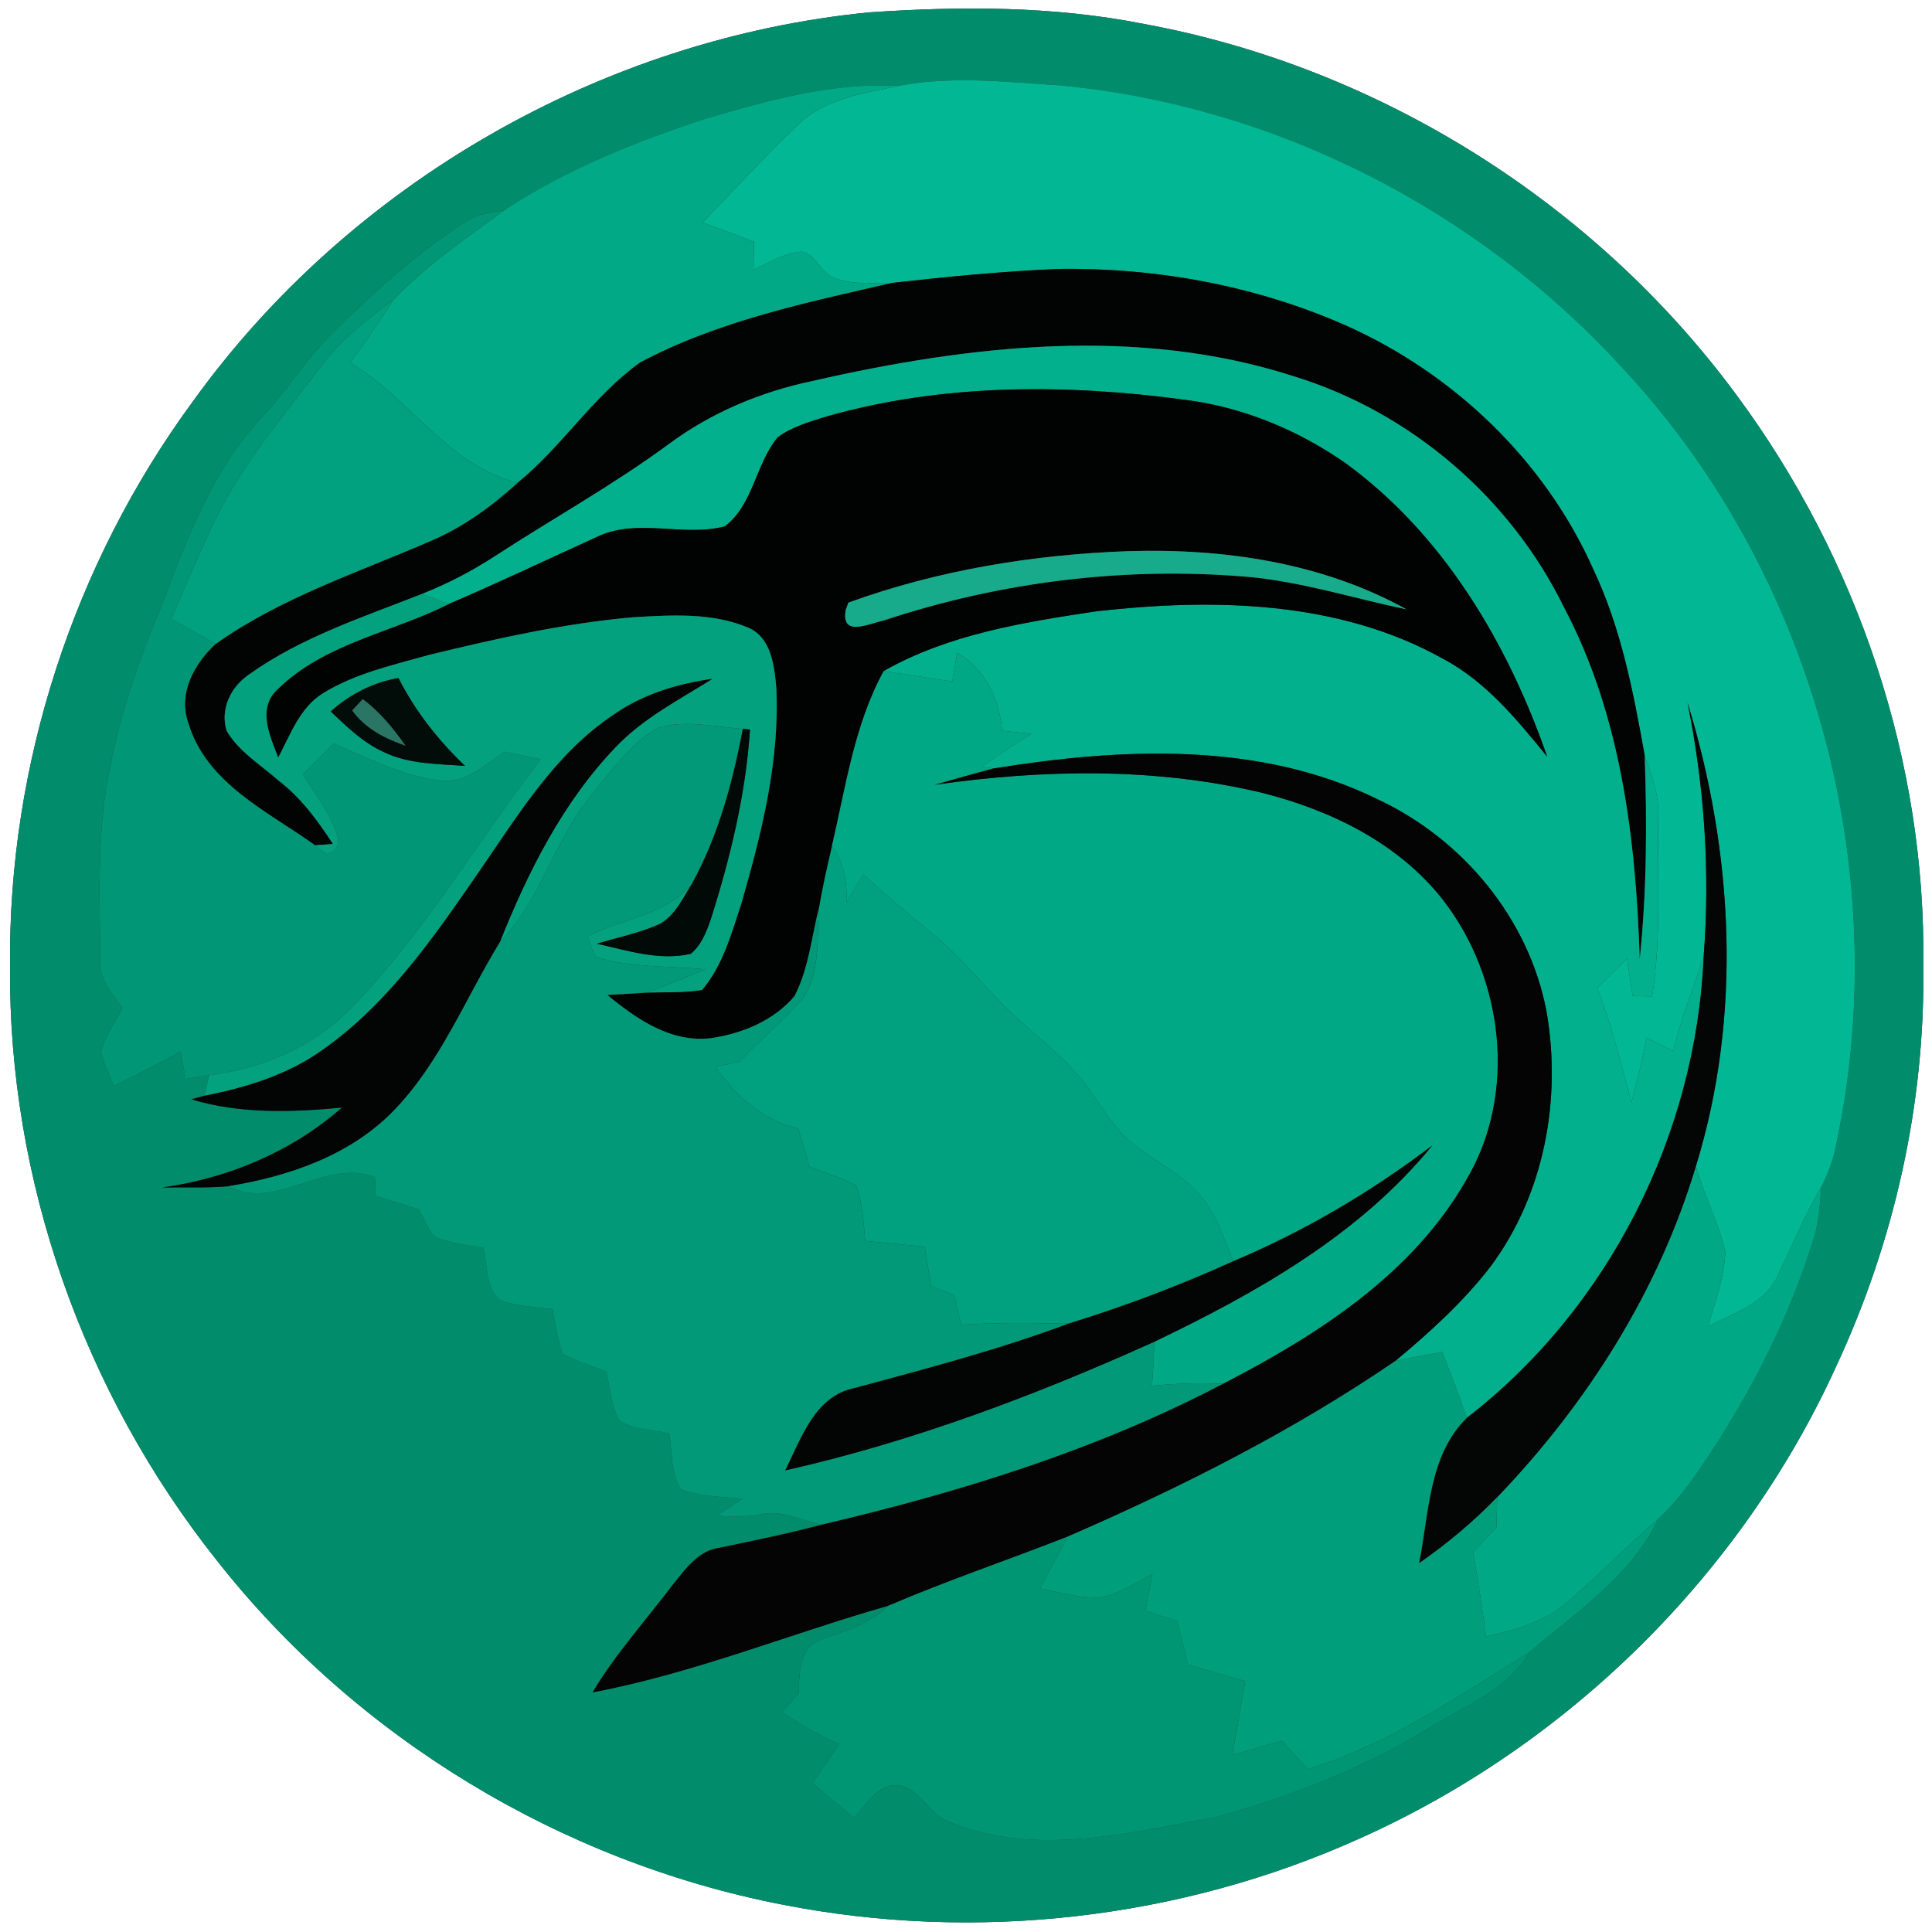 <?xml version="1.0" encoding="UTF-8" ?>
<!DOCTYPE svg PUBLIC "-//W3C//DTD SVG 1.1//EN" "http://www.w3.org/Graphics/SVG/1.1/DTD/svg11.dtd">
<svg width="250pt" height="250pt" viewBox="0 0 250 250" version="1.1" xmlns="http://www.w3.org/2000/svg">
<rect x="0" y="0" width="250" height="250" fill="#333333" stroke="none"/>
<g id="#ffffffff">
<path fill="#ffffff" opacity="1.00" d=" M 0.00 0.00 L 250.00 0.00 L 250.00 250.00 L 0.00 250.00 L 0.00 0.00 M 112.46 1.60 C 77.89 4.99 45.22 23.77 24.94 51.97 C 9.53 72.95 1.05 98.97 1.30 125.00 C 1.05 152.70 10.84 180.28 28.06 201.92 C 46.10 224.87 72.62 240.90 101.26 246.46 C 126.26 251.37 152.76 248.37 175.98 237.88 C 202.98 225.80 225.39 203.68 237.63 176.74 C 245.13 160.62 249.13 142.80 248.87 125.00 C 249.27 98.62 240.40 72.35 224.75 51.18 C 206.42 26.28 178.45 8.69 148.03 3.10 C 136.34 0.77 124.31 0.79 112.46 1.60 Z" />
</g>
<g id="#018c6bff">
<path fill="#018c6b" opacity="1.00" d=" M 112.46 1.60 C 124.31 0.79 136.34 0.77 148.03 3.10 C 178.45 8.69 206.42 26.28 224.75 51.18 C 240.40 72.35 249.27 98.62 248.87 125.00 C 249.13 142.80 245.13 160.62 237.63 176.74 C 225.39 203.68 202.98 225.80 175.98 237.88 C 152.76 248.37 126.26 251.37 101.26 246.46 C 72.62 240.90 46.10 224.87 28.06 201.92 C 10.84 180.28 1.05 152.70 1.30 125.00 C 1.05 98.97 9.53 72.95 24.94 51.97 C 45.22 23.77 77.89 4.99 112.46 1.60 M 116.34 11.10 C 107.81 10.64 99.49 12.94 91.39 15.33 C 82.31 18.30 73.29 21.90 65.28 27.18 C 63.66 27.53 61.90 27.63 60.47 28.55 C 54.06 32.61 48.45 37.77 43.03 43.04 C 39.65 46.38 37.20 50.50 33.92 53.92 C 27.41 60.86 24.09 69.98 20.77 78.72 C 18.02 85.36 15.57 92.16 14.26 99.24 C 12.48 107.39 12.92 115.79 12.96 124.07 C 12.69 126.61 14.44 128.54 15.83 130.44 C 14.84 132.27 13.72 134.05 13.03 136.03 C 13.42 137.59 14.13 139.05 14.74 140.54 C 17.65 139.11 20.52 137.62 23.37 136.08 C 23.58 137.26 23.80 138.43 24.02 139.61 C 25.03 139.45 26.05 139.29 27.06 139.13 C 26.91 139.79 26.61 141.12 26.46 141.79 C 26.03 141.90 25.17 142.13 24.75 142.25 C 31.09 144.16 37.74 143.93 44.26 143.32 C 37.74 149.04 29.53 152.48 20.97 153.67 C 23.83 153.60 26.71 153.75 29.56 153.50 C 35.78 156.82 42.00 149.80 48.51 152.33 C 48.55 153.14 48.58 153.94 48.62 154.75 C 50.49 155.32 52.35 155.90 54.20 156.51 C 54.81 157.68 55.38 158.88 56.13 159.98 C 58.13 160.91 60.37 161.05 62.51 161.47 C 63.18 163.71 62.77 166.67 64.72 168.28 C 66.91 169.01 69.23 169.13 71.51 169.41 C 71.88 171.34 72.14 173.32 72.80 175.19 C 74.58 176.15 76.53 176.76 78.43 177.45 C 78.96 179.58 79.04 181.92 80.18 183.84 C 82.04 185.07 84.46 184.97 86.59 185.49 C 87.03 187.89 86.74 190.70 88.17 192.76 C 90.70 193.64 93.44 193.70 96.09 193.93 C 95.27 194.47 93.62 195.55 92.79 196.10 C 94.69 196.34 96.61 196.27 98.50 195.94 C 101.20 195.36 103.74 196.76 106.32 197.30 C 101.97 198.46 97.55 199.35 93.14 200.28 C 90.36 200.63 88.69 203.07 87.05 205.08 C 83.57 209.70 79.66 214.00 76.69 218.99 C 89.80 216.51 102.22 211.41 115.01 207.76 C 112.54 210.16 109.25 211.09 106.10 212.22 C 103.34 213.34 103.44 216.64 103.35 219.13 C 102.63 219.93 101.91 220.73 101.19 221.53 C 103.50 223.20 106.02 224.55 108.63 225.67 C 107.45 227.36 106.28 229.05 105.12 230.75 C 106.91 232.22 108.69 233.71 110.47 235.21 C 111.94 233.78 113.07 231.61 115.19 231.08 C 118.49 230.42 119.79 234.34 122.38 235.56 C 133.54 240.41 145.81 237.21 157.22 235.16 C 166.80 232.54 176.20 228.95 184.69 223.74 C 189.36 220.82 195.00 218.78 197.91 213.78 C 203.99 208.63 211.07 203.91 214.61 196.52 C 216.15 195.07 217.52 193.45 218.77 191.76 C 225.70 182.01 231.35 171.29 234.83 159.83 C 235.38 157.80 235.51 155.69 235.67 153.59 C 236.36 152.25 236.93 150.84 237.32 149.37 C 245.40 113.81 235.02 74.57 210.16 47.84 C 191.40 27.18 164.91 13.61 137.06 11.04 C 130.18 10.61 123.18 9.79 116.34 11.10 Z" />
</g>
<g id="#01b794ff">
<path fill="#01b794" opacity="1.00" d=" M 116.34 11.10 C 123.18 9.79 130.18 10.61 137.06 11.04 C 164.91 13.61 191.40 27.18 210.16 47.84 C 235.02 74.57 245.40 113.81 237.32 149.37 C 236.93 150.84 236.36 152.25 235.67 153.59 C 233.51 157.33 231.83 161.30 229.98 165.19 C 228.32 168.77 224.23 169.93 221.00 171.64 C 221.93 168.48 223.13 165.33 223.25 162.00 C 222.42 158.17 220.46 154.68 219.45 150.89 C 225.46 131.41 224.30 110.29 218.37 90.94 C 220.55 101.70 221.30 112.73 220.46 123.69 C 219.19 127.81 217.48 131.79 216.55 136.02 C 215.39 135.44 214.23 134.86 213.08 134.29 C 212.53 137.10 211.84 139.88 211.11 142.65 C 209.75 137.68 208.56 132.65 206.67 127.84 C 207.96 126.57 209.24 125.30 210.54 124.03 C 210.78 125.65 211.02 127.26 211.26 128.88 C 211.89 128.90 213.15 128.92 213.78 128.93 C 215.03 121.13 214.41 113.22 214.58 105.36 C 214.66 102.71 213.68 100.22 212.82 97.76 C 211.36 89.58 209.78 81.31 206.20 73.74 C 199.93 59.60 188.06 48.27 173.97 42.04 C 162.38 36.95 149.64 34.63 137.01 34.80 C 129.81 35.10 122.64 35.80 115.49 36.60 C 112.97 36.57 110.28 36.92 107.90 35.93 C 106.16 35.30 105.64 33.00 103.80 32.56 C 101.53 32.69 99.54 34.01 97.51 34.91 C 97.52 33.69 97.54 32.47 97.55 31.26 C 95.34 30.44 93.13 29.61 90.92 28.79 C 95.01 24.58 98.95 20.22 103.20 16.19 C 106.70 12.75 111.75 12.06 116.34 11.10 Z" />
</g>
<g id="#01a986ff">
<path fill="#01a986" opacity="1.00" d=" M 91.39 15.33 C 99.49 12.94 107.81 10.64 116.34 11.10 C 111.75 12.06 106.70 12.75 103.20 16.19 C 98.95 20.22 95.01 24.58 90.92 28.79 C 93.13 29.61 95.34 30.44 97.55 31.26 C 97.54 32.47 97.52 33.69 97.51 34.91 C 99.54 34.01 101.53 32.69 103.80 32.56 C 105.64 33.00 106.16 35.30 107.90 35.93 C 110.28 36.92 112.97 36.57 115.49 36.60 C 104.39 39.17 92.98 41.51 82.84 46.91 C 76.78 51.24 72.76 57.79 66.98 62.48 C 57.92 60.20 53.01 51.49 45.28 46.92 C 47.31 44.30 49.13 41.53 50.93 38.76 C 55.21 34.30 60.32 30.81 65.28 27.18 C 73.29 21.90 82.31 18.30 91.39 15.33 Z" />
</g>
<g id="#019675ff">
<path fill="#019675" opacity="1.00" d=" M 60.47 28.55 C 61.90 27.63 63.66 27.53 65.28 27.18 C 60.32 30.81 55.21 34.30 50.93 38.76 C 47.51 41.35 44.06 43.99 41.49 47.47 C 36.72 53.78 31.50 59.85 27.99 66.99 C 25.86 71.28 24.06 75.72 22.15 80.10 C 24.07 81.19 26.01 82.23 27.93 83.31 C 25.16 85.91 23.00 89.73 24.40 93.60 C 26.78 101.41 34.67 104.98 40.80 109.38 C 41.17 109.67 41.90 110.23 42.27 110.52 C 43.42 110.27 43.98 109.30 43.66 108.15 C 42.71 105.23 40.79 102.76 39.17 100.19 C 40.51 98.87 41.85 97.54 43.18 96.21 C 47.69 98.12 52.15 100.46 57.08 101.01 C 60.31 101.38 62.81 98.89 65.31 97.27 C 66.86 97.59 68.42 97.92 69.97 98.25 C 61.72 108.94 54.90 120.76 45.42 130.46 C 40.55 135.44 33.93 138.31 27.06 139.13 C 26.05 139.29 25.03 139.45 24.02 139.61 C 23.80 138.43 23.58 137.26 23.37 136.08 C 20.52 137.62 17.65 139.11 14.74 140.54 C 14.13 139.05 13.42 137.59 13.03 136.03 C 13.72 134.05 14.84 132.27 15.83 130.44 C 14.44 128.54 12.69 126.61 12.96 124.07 C 12.92 115.79 12.48 107.39 14.26 99.24 C 15.57 92.16 18.02 85.36 20.77 78.72 C 24.09 69.98 27.41 60.86 33.92 53.92 C 37.20 50.50 39.65 46.38 43.03 43.04 C 48.45 37.77 54.06 32.61 60.47 28.55 Z" />
</g>
<g id="#020403ff">
<path fill="#020403" opacity="1.00" d=" M 115.49 36.60 C 122.64 35.80 129.81 35.10 137.01 34.80 C 149.64 34.63 162.38 36.95 173.97 42.04 C 188.06 48.27 199.93 59.60 206.20 73.74 C 209.78 81.31 211.36 89.58 212.82 97.76 C 213.15 106.56 213.08 115.38 212.18 124.14 C 211.68 108.58 209.77 92.59 202.39 78.62 C 195.45 64.41 182.51 53.31 167.38 48.68 C 147.21 42.18 125.52 44.66 105.23 49.28 C 98.49 50.68 92.02 53.39 86.48 57.51 C 79.29 62.80 71.48 67.13 64.01 71.99 C 61.05 73.92 57.90 75.55 54.61 76.85 C 46.98 79.86 38.99 82.45 32.25 87.26 C 29.89 88.83 28.44 91.77 29.33 94.58 C 30.93 97.28 33.72 98.96 36.03 100.99 C 38.93 103.21 41.11 106.17 43.08 109.21 C 42.51 109.25 41.37 109.34 40.80 109.38 C 34.67 104.98 26.78 101.41 24.40 93.60 C 23.00 89.73 25.16 85.91 27.93 83.31 C 36.43 77.29 46.43 74.05 55.90 69.93 C 60.02 68.16 63.67 65.48 66.98 62.48 C 72.76 57.79 76.78 51.24 82.84 46.91 C 92.98 41.51 104.39 39.17 115.49 36.60 Z" />
</g>
<g id="#01a07eff">
<path fill="#01a07e" opacity="1.00" d=" M 41.49 47.47 C 44.06 43.99 47.51 41.35 50.93 38.76 C 49.13 41.53 47.31 44.30 45.28 46.92 C 53.01 51.49 57.92 60.20 66.98 62.48 C 63.67 65.48 60.02 68.16 55.90 69.93 C 46.43 74.05 36.43 77.29 27.93 83.31 C 26.01 82.23 24.07 81.19 22.15 80.10 C 24.06 75.72 25.86 71.28 27.99 66.99 C 31.50 59.85 36.72 53.78 41.49 47.47 Z" />
<path fill="#01a07e" opacity="1.00" d=" M 105.99 117.38 C 106.43 114.72 107.04 112.09 107.65 109.47 C 109.20 111.60 109.66 114.20 109.52 116.79 C 110.24 115.56 110.98 114.34 111.73 113.13 C 114.68 115.92 117.83 118.48 120.96 121.07 C 124.78 124.23 127.77 128.22 131.42 131.56 C 134.35 134.30 137.64 136.69 140.11 139.88 C 141.89 142.12 143.29 144.66 145.25 146.75 C 148.26 149.83 152.49 151.40 155.31 154.69 C 157.41 157.14 158.40 160.27 159.55 163.22 C 152.64 166.36 145.52 169.03 138.27 171.28 C 133.63 171.20 128.99 171.11 124.36 171.43 C 124.07 170.15 123.78 168.88 123.49 167.61 C 122.48 167.21 121.48 166.82 120.48 166.43 C 120.20 164.73 119.92 163.02 119.65 161.32 C 117.09 161.07 114.52 160.83 111.96 160.58 C 111.73 158.16 111.63 155.68 110.76 153.39 C 108.84 152.39 106.77 151.74 104.75 150.98 C 104.26 149.32 103.77 147.67 103.27 146.02 C 98.68 144.99 95.17 141.79 92.56 138.03 C 93.63 137.84 94.68 137.62 95.73 137.35 C 98.39 134.50 101.41 132.00 103.98 129.07 C 106.22 125.63 105.65 121.29 105.99 117.38 Z" />
</g>
<g id="#03b08dff">
<path fill="#03b08d" opacity="1.00" d=" M 105.23 49.28 C 125.52 44.66 147.21 42.18 167.38 48.68 C 182.51 53.31 195.45 64.41 202.39 78.62 C 209.77 92.59 211.68 108.58 212.18 124.14 C 213.08 115.38 213.15 106.56 212.82 97.76 C 213.68 100.22 214.66 102.71 214.58 105.36 C 214.41 113.22 215.03 121.13 213.78 128.93 C 213.15 128.92 211.89 128.90 211.26 128.88 C 211.02 127.26 210.78 125.65 210.54 124.03 C 209.24 125.30 207.96 126.57 206.67 127.84 C 208.56 132.65 209.75 137.68 211.11 142.65 C 211.84 139.88 212.53 137.10 213.08 134.29 C 214.23 134.86 215.39 135.44 216.55 136.02 C 217.48 131.79 219.19 127.81 220.46 123.69 C 219.50 146.79 208.15 169.32 189.80 183.48 C 188.82 180.60 187.73 177.77 186.62 174.94 C 184.58 175.32 182.54 175.65 180.53 176.13 C 184.98 172.42 189.33 168.49 192.88 163.88 C 199.85 154.52 202.11 142.17 200.10 130.79 C 197.81 118.88 189.32 108.65 178.43 103.51 C 163.01 95.87 145.10 96.78 128.57 99.44 C 128.19 99.38 127.42 99.27 127.04 99.21 C 129.13 97.72 131.27 96.31 133.45 94.96 C 132.19 94.83 130.94 94.69 129.68 94.55 C 129.28 90.42 127.53 86.62 123.85 84.48 C 123.64 85.71 123.43 86.94 123.22 88.18 C 120.26 87.73 117.30 87.31 114.36 86.82 C 122.77 82.05 132.51 80.51 141.94 79.09 C 156.97 77.41 173.18 77.67 186.72 85.24 C 192.28 88.18 196.30 93.12 200.20 97.90 C 195.11 83.27 186.79 69.16 174.09 59.92 C 167.92 55.62 160.77 52.67 153.29 51.73 C 137.91 49.66 121.99 49.62 106.97 53.89 C 104.79 54.58 102.50 55.21 100.63 56.59 C 97.76 60.06 97.50 65.29 93.80 68.11 C 88.42 69.52 82.56 67.00 77.35 69.43 C 70.93 72.35 64.56 75.38 58.07 78.16 C 56.91 77.72 55.76 77.28 54.61 76.85 C 57.90 75.55 61.05 73.92 64.01 71.99 C 71.48 67.13 79.29 62.80 86.48 57.51 C 92.02 53.39 98.49 50.68 105.23 49.28 Z" />
</g>
<g id="#010202ff">
<path fill="#010202" opacity="1.00" d=" M 106.97 53.89 C 121.99 49.62 137.91 49.66 153.29 51.73 C 160.77 52.67 167.92 55.62 174.09 59.92 C 186.79 69.16 195.11 83.27 200.20 97.90 C 196.30 93.12 192.28 88.18 186.72 85.24 C 173.18 77.67 156.97 77.41 141.94 79.09 C 132.51 80.51 122.77 82.05 114.36 86.82 C 110.54 93.80 109.45 101.82 107.65 109.47 C 107.04 112.09 106.43 114.72 105.99 117.38 C 105.02 121.23 104.65 125.33 102.82 128.88 C 100.18 132.05 96.01 133.76 92.00 134.34 C 86.84 134.97 82.36 131.86 78.59 128.75 C 80.31 128.64 82.04 128.54 83.76 128.44 C 86.12 128.37 88.51 128.48 90.85 128.10 C 93.55 124.92 94.65 120.77 95.94 116.89 C 98.55 107.82 100.92 98.45 100.45 88.94 C 100.19 86.14 99.80 82.53 96.87 81.24 C 92.19 79.24 86.92 79.58 81.95 79.87 C 73.06 80.65 64.32 82.61 55.66 84.71 C 50.91 86.05 45.96 87.12 41.73 89.75 C 38.77 91.62 37.57 95.09 36.00 98.03 C 34.90 95.18 33.20 91.55 36.04 89.09 C 42.05 83.23 50.78 81.84 58.07 78.16 C 64.56 75.38 70.93 72.35 77.35 69.43 C 82.56 67.00 88.42 69.52 93.80 68.11 C 97.50 65.29 97.76 60.06 100.63 56.59 C 102.50 55.21 104.79 54.58 106.97 53.89 M 109.78 77.98 L 109.43 78.94 C 108.82 82.52 112.42 80.69 114.38 80.28 C 129.52 75.26 145.66 73.28 161.56 74.65 C 168.52 75.30 175.21 77.43 182.02 78.86 C 171.09 72.79 158.33 70.94 145.97 71.32 C 133.70 71.76 121.33 73.78 109.78 77.98 Z" />
</g>
<g id="#18ab8bff">
<path fill="#18ab8b" opacity="1.00" d=" M 109.78 77.98 C 121.33 73.78 133.70 71.76 145.97 71.32 C 158.33 70.94 171.09 72.79 182.02 78.86 C 175.21 77.43 168.52 75.30 161.56 74.65 C 145.66 73.28 129.52 75.26 114.38 80.28 C 112.42 80.69 108.82 82.52 109.43 78.94 L 109.78 77.98 Z" />
</g>
<g id="#04a17fff">
<path fill="#04a17f" opacity="1.00" d=" M 32.25 87.26 C 38.99 82.45 46.98 79.86 54.61 76.85 C 55.76 77.28 56.91 77.72 58.07 78.16 C 50.78 81.84 42.05 83.23 36.04 89.09 C 33.20 91.55 34.90 95.18 36.00 98.03 C 37.57 95.09 38.77 91.62 41.73 89.75 C 45.96 87.12 50.91 86.05 55.66 84.71 C 64.32 82.61 73.06 80.65 81.95 79.87 C 86.92 79.58 92.19 79.24 96.87 81.24 C 99.80 82.53 100.19 86.14 100.45 88.94 C 100.92 98.45 98.55 107.82 95.94 116.89 C 94.65 120.77 93.55 124.92 90.85 128.10 C 88.51 128.48 86.12 128.37 83.76 128.44 C 86.29 127.51 88.77 126.45 91.26 125.43 C 86.55 124.97 81.69 125.26 77.12 123.84 C 76.67 122.99 76.31 122.10 76.06 121.17 C 80.54 118.83 86.12 118.50 89.55 114.34 C 88.40 116.16 87.44 118.31 85.54 119.48 C 82.91 120.73 80.02 121.26 77.26 122.12 C 81.20 123.00 85.31 124.35 89.37 123.43 C 90.74 122.33 91.38 120.63 91.95 119.03 C 94.50 111.03 96.49 102.81 97.05 94.41 L 96.13 94.31 C 92.47 94.09 88.63 93.06 85.05 94.22 C 81.38 96.39 78.88 100.01 76.25 103.26 C 71.61 109.02 69.91 116.60 64.67 121.94 C 68.31 112.82 72.81 103.82 79.67 96.67 C 83.22 92.93 87.85 90.56 92.17 87.85 C 87.67 88.49 83.21 89.83 79.46 92.45 C 71.81 97.52 67.01 105.55 61.90 112.94 C 56.14 121.28 50.22 129.89 41.81 135.81 C 37.30 139.07 31.86 140.74 26.46 141.79 C 26.61 141.12 26.91 139.79 27.06 139.13 C 33.93 138.31 40.55 135.44 45.42 130.46 C 54.90 120.76 61.72 108.94 69.97 98.25 C 68.42 97.92 66.86 97.59 65.31 97.27 C 62.81 98.89 60.31 101.38 57.08 101.01 C 52.15 100.46 47.69 98.12 43.18 96.21 C 41.85 97.54 40.51 98.87 39.17 100.19 C 40.79 102.76 42.71 105.23 43.66 108.15 C 43.98 109.30 43.42 110.27 42.27 110.52 C 41.90 110.23 41.17 109.67 40.80 109.38 C 41.37 109.34 42.51 109.25 43.08 109.21 C 41.11 106.17 38.93 103.21 36.03 100.99 C 33.72 98.96 30.93 97.28 29.33 94.58 C 28.44 91.77 29.89 88.83 32.25 87.26 M 42.79 92.06 C 44.89 94.06 47.02 96.12 49.69 97.33 C 52.95 98.90 56.65 98.84 60.18 99.11 C 56.71 95.81 53.73 92.02 51.56 87.74 C 48.26 88.30 45.28 89.85 42.79 92.06 Z" />
</g>
<g id="#01a885ff">
<path fill="#01a885" opacity="1.00" d=" M 123.85 84.48 C 127.53 86.62 129.28 90.42 129.68 94.55 C 130.94 94.69 132.19 94.83 133.45 94.96 C 131.27 96.31 129.13 97.72 127.04 99.21 C 127.42 99.27 128.19 99.38 128.57 99.44 C 126.02 100.11 123.49 100.85 120.95 101.55 C 134.98 99.55 149.53 99.27 163.39 102.61 C 172.21 104.84 180.91 109.08 186.65 116.35 C 194.56 126.47 196.41 141.50 189.72 152.72 C 182.76 164.92 170.44 172.78 158.26 179.07 C 155.19 178.91 152.11 179.01 149.06 179.33 C 149.21 177.43 149.32 175.52 149.37 173.62 C 162.61 167.28 175.92 159.77 185.33 148.23 C 177.38 154.27 168.76 159.34 159.55 163.22 C 158.40 160.27 157.41 157.14 155.31 154.69 C 152.49 151.40 148.26 149.83 145.25 146.75 C 143.29 144.66 141.89 142.12 140.11 139.88 C 137.64 136.69 134.35 134.30 131.42 131.56 C 127.77 128.22 124.78 124.23 120.96 121.07 C 117.83 118.48 114.68 115.92 111.73 113.13 C 110.98 114.34 110.24 115.56 109.52 116.79 C 109.66 114.20 109.20 111.60 107.65 109.47 C 109.45 101.82 110.54 93.80 114.36 86.82 C 117.30 87.31 120.26 87.73 123.22 88.18 C 123.43 86.94 123.64 85.71 123.85 84.48 Z" />
<path fill="#01a885" opacity="1.00" d=" M 193.74 193.73 C 205.37 181.62 214.62 167.04 219.45 150.89 C 220.46 154.68 222.42 158.17 223.25 162.00 C 223.13 165.33 221.93 168.48 221.00 171.64 C 224.23 169.93 228.32 168.77 229.98 165.19 C 231.83 161.30 233.51 157.33 235.67 153.59 C 235.51 155.69 235.38 157.80 234.83 159.83 C 231.35 171.29 225.70 182.01 218.77 191.76 C 217.52 193.45 216.15 195.07 214.61 196.52 C 210.67 199.94 207.00 203.66 203.08 207.10 C 200.10 209.83 196.13 210.89 192.30 211.76 C 191.80 208.12 191.26 204.49 190.61 200.87 C 191.62 199.78 192.63 198.70 193.64 197.62 C 193.67 196.32 193.70 195.03 193.74 193.73 Z" />
</g>
<g id="#020d0aff">
<path fill="#020d0a" opacity="1.00" d=" M 42.79 92.06 C 45.28 89.85 48.26 88.30 51.56 87.74 C 53.73 92.02 56.71 95.81 60.18 99.11 C 56.65 98.84 52.95 98.90 49.69 97.33 C 47.02 96.12 44.89 94.06 42.79 92.06 M 45.58 91.93 C 47.24 94.26 49.83 95.58 52.47 96.49 C 50.89 94.26 49.15 92.10 46.93 90.47 C 46.59 90.83 45.91 91.57 45.58 91.93 Z" />
</g>
<g id="#030504ff">
<path fill="#030504" opacity="1.00" d=" M 79.46 92.45 C 83.21 89.83 87.67 88.49 92.17 87.85 C 87.85 90.56 83.22 92.93 79.67 96.67 C 72.81 103.82 68.31 112.82 64.67 121.94 C 60.17 129.30 56.95 137.59 50.83 143.84 C 45.21 149.56 37.31 152.24 29.56 153.50 C 26.71 153.75 23.83 153.60 20.97 153.67 C 29.53 152.48 37.74 149.04 44.26 143.32 C 37.74 143.93 31.09 144.16 24.75 142.25 C 25.17 142.13 26.03 141.90 26.46 141.79 C 31.86 140.74 37.30 139.07 41.81 135.81 C 50.22 129.89 56.14 121.28 61.90 112.94 C 67.01 105.55 71.81 97.52 79.46 92.45 Z" />
</g>
<g id="#2a7564ff">
<path fill="#2a7564" opacity="1.00" d=" M 45.58 91.93 C 45.91 91.57 46.59 90.83 46.93 90.47 C 49.15 92.10 50.89 94.26 52.47 96.49 C 49.83 95.58 47.24 94.26 45.58 91.93 Z" />
</g>
<g id="#030604ff">
<path fill="#030604" opacity="1.00" d=" M 218.37 90.94 C 224.30 110.29 225.46 131.41 219.45 150.89 C 214.62 167.04 205.37 181.62 193.74 193.73 C 190.66 196.92 187.25 199.77 183.62 202.29 C 184.92 195.92 184.83 188.33 189.80 183.48 C 208.15 169.32 219.50 146.79 220.46 123.69 C 221.30 112.73 220.55 101.70 218.37 90.94 Z" />
</g>
<g id="#019977ff">
<path fill="#019977" opacity="1.00" d=" M 85.05 94.22 C 88.63 93.06 92.47 94.09 96.13 94.31 C 94.82 101.22 92.96 108.14 89.55 114.34 C 86.12 118.50 80.54 118.83 76.06 121.17 C 76.31 122.10 76.67 122.99 77.12 123.84 C 81.69 125.26 86.55 124.97 91.26 125.43 C 88.77 126.45 86.29 127.51 83.76 128.44 C 82.04 128.54 80.31 128.64 78.59 128.75 C 82.36 131.86 86.84 134.97 92.00 134.34 C 96.01 133.76 100.18 132.05 102.82 128.88 C 104.65 125.33 105.02 121.23 105.99 117.38 C 105.65 121.29 106.22 125.63 103.98 129.07 C 101.41 132.00 98.39 134.50 95.73 137.35 C 94.68 137.62 93.63 137.84 92.56 138.03 C 95.17 141.79 98.68 144.99 103.27 146.02 C 103.77 147.67 104.26 149.32 104.75 150.98 C 106.77 151.74 108.84 152.39 110.76 153.39 C 111.63 155.68 111.73 158.16 111.96 160.58 C 114.52 160.83 117.09 161.07 119.65 161.32 C 119.92 163.02 120.20 164.73 120.48 166.43 C 121.48 166.82 122.48 167.21 123.49 167.61 C 123.78 168.88 124.07 170.15 124.36 171.43 C 128.99 171.11 133.63 171.20 138.27 171.28 C 129.25 174.65 119.94 177.09 110.66 179.60 C 105.45 180.60 103.69 186.13 101.61 190.27 C 118.09 186.55 133.99 180.56 149.37 173.62 C 149.32 175.52 149.21 177.43 149.06 179.33 C 152.11 179.01 155.19 178.91 158.26 179.07 C 141.96 187.63 124.19 193.11 106.32 197.30 C 103.74 196.76 101.20 195.36 98.50 195.94 C 96.61 196.27 94.69 196.34 92.79 196.10 C 93.62 195.55 95.27 194.47 96.09 193.93 C 93.44 193.70 90.70 193.64 88.17 192.76 C 86.74 190.70 87.03 187.89 86.59 185.49 C 84.46 184.97 82.04 185.07 80.18 183.84 C 79.04 181.92 78.96 179.58 78.43 177.45 C 76.53 176.76 74.58 176.15 72.80 175.19 C 72.14 173.32 71.88 171.34 71.51 169.41 C 69.23 169.13 66.91 169.01 64.72 168.28 C 62.77 166.67 63.18 163.71 62.51 161.47 C 60.37 161.05 58.13 160.91 56.13 159.98 C 55.38 158.88 54.81 157.68 54.20 156.51 C 52.35 155.90 50.49 155.32 48.62 154.75 C 48.58 153.94 48.55 153.14 48.51 152.33 C 42.00 149.80 35.78 156.82 29.56 153.50 C 37.31 152.24 45.21 149.56 50.83 143.84 C 56.95 137.59 60.17 129.30 64.67 121.94 C 69.91 116.60 71.61 109.02 76.25 103.26 C 78.88 100.01 81.38 96.39 85.05 94.22 Z" />
</g>
<g id="#010a07ff">
<path fill="#010a07" opacity="1.00" d=" M 96.13 94.31 L 97.05 94.41 C 96.49 102.81 94.50 111.03 91.95 119.03 C 91.38 120.63 90.74 122.33 89.37 123.43 C 85.31 124.35 81.20 123.00 77.26 122.12 C 80.02 121.26 82.91 120.73 85.54 119.48 C 87.44 118.31 88.40 116.16 89.55 114.34 C 92.96 108.14 94.82 101.22 96.13 94.31 Z" />
</g>
<g id="#030403ff">
<path fill="#030403" opacity="1.00" d=" M 128.57 99.44 C 145.10 96.78 163.01 95.87 178.43 103.51 C 189.32 108.65 197.81 118.88 200.10 130.79 C 202.11 142.17 199.85 154.52 192.88 163.88 C 189.33 168.49 184.98 172.42 180.53 176.13 C 167.27 185.19 152.91 192.43 138.20 198.82 C 130.50 201.85 122.63 204.50 115.01 207.76 C 102.22 211.41 89.80 216.51 76.69 218.99 C 79.66 214.00 83.57 209.70 87.05 205.08 C 88.69 203.07 90.36 200.63 93.14 200.28 C 97.55 199.35 101.97 198.46 106.32 197.30 C 124.19 193.11 141.96 187.63 158.26 179.07 C 170.44 172.78 182.76 164.92 189.72 152.72 C 196.41 141.50 194.56 126.47 186.65 116.35 C 180.91 109.08 172.21 104.84 163.39 102.61 C 149.53 99.27 134.98 99.55 120.95 101.55 C 123.49 100.85 126.02 100.11 128.57 99.44 Z" />
</g>
<g id="#020504ff">
<path fill="#020504" opacity="1.00" d=" M 159.55 163.22 C 168.76 159.34 177.38 154.27 185.33 148.23 C 175.92 159.77 162.61 167.28 149.37 173.62 C 133.99 180.56 118.09 186.55 101.61 190.27 C 103.69 186.13 105.45 180.60 110.66 179.60 C 119.94 177.09 129.25 174.65 138.27 171.28 C 145.52 169.03 152.64 166.36 159.55 163.22 Z" />
</g>
<g id="#019e7cff">
<path fill="#019e7c" opacity="1.00" d=" M 180.53 176.13 C 182.54 175.65 184.58 175.32 186.62 174.94 C 187.73 177.77 188.82 180.60 189.80 183.48 C 184.83 188.33 184.92 195.92 183.62 202.29 C 187.25 199.77 190.66 196.92 193.74 193.73 C 193.70 195.03 193.67 196.32 193.64 197.62 C 192.63 198.70 191.62 199.78 190.61 200.87 C 191.26 204.49 191.80 208.12 192.30 211.76 C 196.13 210.89 200.10 209.83 203.08 207.10 C 207.00 203.66 210.67 199.94 214.61 196.52 C 211.07 203.91 203.99 208.63 197.91 213.78 C 188.74 219.51 179.65 225.72 169.23 228.94 C 168.11 227.71 167.00 226.49 165.88 225.26 C 163.73 225.85 161.60 226.51 159.46 227.10 C 160.03 223.92 160.59 220.73 161.13 217.54 C 158.66 216.83 156.19 216.12 153.72 215.42 C 153.25 213.53 152.78 211.64 152.31 209.75 C 150.94 209.32 149.57 208.88 148.20 208.45 C 148.51 206.85 148.82 205.26 149.13 203.66 C 146.96 204.83 144.84 206.28 142.37 206.71 C 139.72 206.86 137.14 206.06 134.57 205.53 C 135.77 203.28 136.98 201.05 138.20 198.82 C 152.91 192.43 167.27 185.19 180.53 176.13 Z" />
</g>
<g id="#009673ff">
<path fill="#009673" opacity="1.00" d=" M 115.01 207.76 C 122.63 204.50 130.50 201.85 138.20 198.82 C 136.98 201.05 135.77 203.28 134.57 205.53 C 137.14 206.06 139.72 206.86 142.37 206.71 C 144.84 206.28 146.96 204.83 149.13 203.66 C 148.82 205.26 148.51 206.85 148.20 208.45 C 149.57 208.88 150.94 209.32 152.31 209.75 C 152.78 211.64 153.25 213.53 153.72 215.42 C 156.19 216.12 158.66 216.83 161.13 217.54 C 160.59 220.73 160.03 223.92 159.46 227.10 C 161.60 226.51 163.73 225.85 165.88 225.26 C 167.00 226.49 168.11 227.71 169.23 228.94 C 179.65 225.72 188.74 219.51 197.91 213.78 C 195.00 218.78 189.36 220.82 184.69 223.74 C 176.20 228.95 166.80 232.54 157.22 235.16 C 145.81 237.21 133.54 240.41 122.38 235.56 C 119.79 234.34 118.49 230.42 115.19 231.08 C 113.07 231.61 111.94 233.78 110.47 235.21 C 108.69 233.71 106.91 232.22 105.12 230.75 C 106.28 229.05 107.45 227.36 108.63 225.67 C 106.02 224.55 103.50 223.20 101.19 221.53 C 101.91 220.73 102.63 219.93 103.35 219.13 C 103.44 216.64 103.34 213.34 106.10 212.22 C 109.25 211.09 112.54 210.16 115.01 207.76 Z" />
</g>
</svg>
